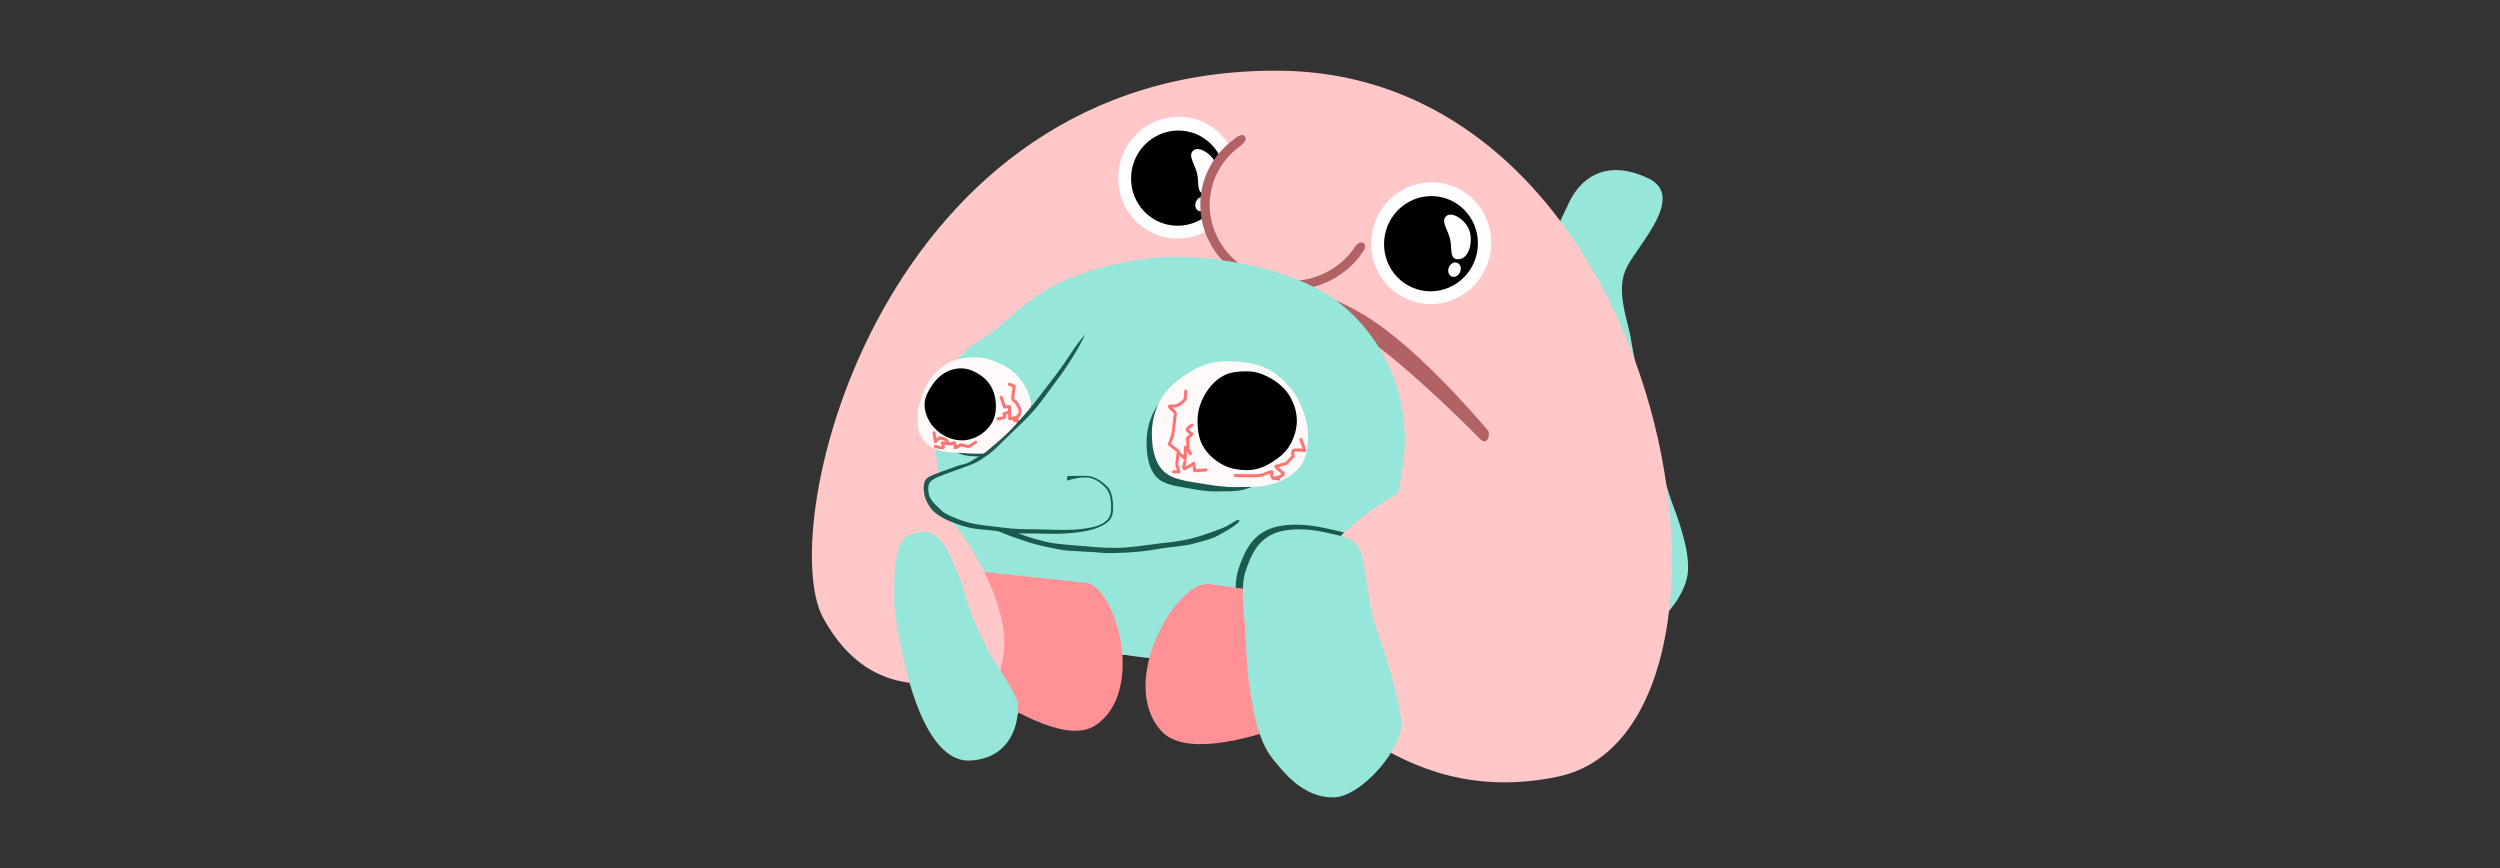<?xml version="1.0" encoding="UTF-8" standalone="no"?>
<svg
   xmlns:osb="http://www.openswatchbook.org/uri/2009/osb"
   xmlns:dc="http://purl.org/dc/elements/1.1/"
   xmlns:cc="http://creativecommons.org/ns#"
   xmlns:rdf="http://www.w3.org/1999/02/22-rdf-syntax-ns#"
   xmlns:svg="http://www.w3.org/2000/svg"
   xmlns="http://www.w3.org/2000/svg"
   xmlns:sodipodi="http://sodipodi.sourceforge.net/DTD/sodipodi-0.dtd"
   xmlns:inkscape="http://www.inkscape.org/namespaces/inkscape"
   width="1440"
   height="500"
   viewBox="0 0 1440 500"
   version="1.1"
   id="svg871"
   sodipodi:docname="hugofdeath.svg"
   inkscape:version="0.92.3 (2405546, 2018-03-11)"
   inkscape:export-filename="/home/ash/Downloads/jeffail2.png"
   inkscape:export-xdpi="384"
   inkscape:export-ydpi="384">
  <rect x="0" y="0" width="1440" height="500" fill="#333333" stroke="none"/>
  <sodipodi:namedview
     pagecolor="#ffffff"
     bordercolor="#000000"
     borderopacity="1"
     objecttolerance="10"
     gridtolerance="10"
     guidetolerance="10"
     inkscape:pageopacity="0"
     inkscape:pageshadow="2"
     inkscape:window-width="2560"
     inkscape:window-height="1376"
     id="namedview873"
     showgrid="false"
     inkscape:zoom="0.45185472"
     inkscape:cx="862.55706"
     inkscape:cy="404.49881"
     inkscape:window-x="2560"
     inkscape:window-y="27"
     inkscape:window-maximized="1"
     inkscape:current-layer="svg871"
     inkscape:pagecheckerboard="false"
     showguides="false"
     inkscape:snap-nodes="false" />
  <defs
     id="defs865">
    <inkscape:perspective
       sodipodi:type="inkscape:persp3d"
       inkscape:vp_x="0 : 44.5 : 1"
       inkscape:vp_y="0 : 1000 : 0"
       inkscape:vp_z="203 : 44.5 : 1"
       inkscape:persp3d-origin="101.5 : 29.666667 : 1"
       id="perspective955" />
    <linearGradient
       id="linearGradient1080"
       osb:paint="solid">
      <stop
         style="stop-color:#ffffff;stop-opacity:1;"
         offset="0"
         id="stop1078" />
    </linearGradient>
  </defs>
  <circle
     cy="455.916"
     cx="151.396"
     id="circle1151"
     style="opacity:1;fill:#c0a07f;fill-opacity:1;stroke:none;stroke-width:1.088;stroke-linecap:round;stroke-linejoin:miter;stroke-miterlimit:4;stroke-dasharray:none;stroke-dashoffset:0;stroke-opacity:1;paint-order:normal"
     r="0" />
  <g
     inkscape:export-ydpi="201.99107"
     inkscape:export-xdpi="201.99107"
     inkscape:export-filename="/home/ash/Downloads/barrymoji.png"
     style="fill:#cb9d6c;fill-opacity:1"
     transform="matrix(-1.973,0,0,1.973,649.214,257.752)"
     id="g4717" />
  <g
     style="fill:#28bbbb;fill-opacity:1"
     transform="matrix(1.052,0,0,1.197,87.606,477.932)"
     id="g1842" />
  <g
     id="g1945"
     transform="matrix(1.052,0,0,1.197,89.728,563.492)"
     style="fill:#28bbbb;fill-opacity:1" />
  <g
     transform="translate(72.681,396.697)"
     id="g4087"
     style="stroke:#ffffff;stroke-opacity:1" />
  <g
     style="stroke:#ffffff;stroke-opacity:1"
     transform="translate(71.775,396.697)"
     id="g4095" />
  <g
     id="g1514"
     transform="translate(-1.3146298e-5)">
    <path
       sodipodi:nodetypes="czzzzzzzzzzsczzc"
       inkscape:connector-curvature="0"
       id="path14219"
       d="m 795.513,384.022 c 24.197,3.498 61.241,-10.286 74.434,-20.02 13.193,-9.733 25.866,-16.692 36.397,-25.762 10.532,-9.07 17.991,-22.25 19.054,-34.221 1.063,-11.971 -1.973,-19.002 -10.934,-27.834 -8.961,-8.832 -23.671,-18.254 -41.441,-39.309 -17.77,-21.055 -26.625,-42.055 -33.657,-58.269 -7.032,-16.214 -7.878,-34.377 -6.226,-47.097 1.652,-12.72 13.204,-37 -1.832,-42.505 -15.037,-5.505 -42.403,2.716 -46.22,16.699 -3.817,13.983 -3.817,32.141 -4.42,46.687 -0.603,14.545 12.667,21.707 17.368,35.133 9.403,26.854 13.089,64.173 13.392,86.647 -0.96,23.927 -35.295,27.28 -34.467,51.192 0.827,23.912 -5.645,55.161 18.552,58.658 z"
       style="fill:#000000;fill-opacity:1;stroke:none;stroke-width:4.77;stroke-linecap:butt;stroke-linejoin:miter;stroke-miterlimit:4;stroke-dasharray:none;stroke-opacity:1" />
    <path
       style="fill:#96e6d9;fill-opacity:1;stroke:none;stroke-width:4.685;stroke-linecap:butt;stroke-linejoin:miter;stroke-miterlimit:4;stroke-dasharray:none;stroke-opacity:1"
       d="m 799.476,383.833 c 23.569,3.464 59.651,-10.186 72.502,-19.826 12.85,-9.639 25.194,-16.53 35.452,-25.512 10.258,-8.982 17.523,-22.034 18.559,-33.889 1.036,-11.855 -1.921,-18.817 -10.649,-27.563 -8.728,-8.746 -23.057,-18.077 -40.365,-38.927 -17.309,-20.851 -31.042,-40.827 -37.892,-56.884 -6.85,-16.057 -7.942,-36.504 -6.333,-49.101 1.609,-12.597 11.786,-36.641 -0.172,-41.272 -11.957,-4.632 -37.538,3.51 -41.256,17.357 -3.718,13.847 -3.717,31.83 -4.305,46.234 -0.587,14.404 12.338,21.496 16.917,34.792 9.159,26.593 12.75,63.55 13.044,85.806 -0.935,23.695 -34.378,27.016 -33.572,50.696 0.806,23.68 -5.498,54.625 18.071,58.089 z"
       id="path14221"
       inkscape:connector-curvature="0"
       sodipodi:nodetypes="czzzzzzzzzzsczzc" />
    <path
       sodipodi:nodetypes="zzzzzzzzzzzsczz"
       inkscape:connector-curvature="0"
       id="path14223"
       d="m 869.391,386.268 c 22.646,7.392 24.628,3.893 38.921,-3.44 14.293,-7.332 27.623,-12.04 39.25,-19.162 11.627,-7.122 20.991,-18.76 24.013,-30.271 3.022,-11.51 -3.411,-30.466 -8.053,-42.768 -4.642,-12.302 -8.909,-29.99 -12.788,-43.802 -3.879,-13.811 -9.454,-39.926 -11.287,-51.388 -1.833,-11.462 -9.345,-28.376 -2.181,-41.959 7.165,-13.583 33.604,-40.413 12.229,-50.733 -21.375,-10.32 -37.817,-3.195 -46.018,14.49 -8.201,17.685 -15.536,31.576 -19.284,48.349 -3.748,16.773 9.368,21.637 11.638,35.515 4.539,27.758 10.667,58.572 7.201,80.559 -4.92,23.197 -38.445,20.826 -41.647,44.302 -3.203,23.476 -14.639,52.914 8.007,60.306 z"
       style="fill:#96e6d9;fill-opacity:1;stroke:none;stroke-width:4.685;stroke-linecap:butt;stroke-linejoin:miter;stroke-miterlimit:4;stroke-dasharray:none;stroke-opacity:1" />
    <path
       sodipodi:nodetypes="zszzczz"
       inkscape:connector-curvature="0"
       id="path14225"
       d="m 474.261,356.167 c 28.97,52.454 73.759,35.445 93.362,33.949 15.855,-1.21 42.712,-13.759 78.078,-12.959 35.366,0.8 50.677,6.315 81.069,9.353 30.392,3.038 74.621,80.775 170.5,60.863 C 1023.969,420.731 965.921,42.466 736.813,40.726 507.704,38.986 445.291,303.714 474.261,356.167 Z"
       style="fill:#ffc7c7;fill-opacity:1;fill-rule:evenodd;stroke:none;stroke-width:1.74"
       inkscape:export-filename="/home/ash/Downloads/gopher_benthos.png"
       inkscape:export-xdpi="173.51286"
       inkscape:export-ydpi="173.51286" />
    <g
       id="g14249"
       transform="matrix(6.423,1.68,-1.68,6.423,815.255,-757.625)">
      <path
         sodipodi:nodetypes="cszzzzzszszc"
         inkscape:connector-curvature="0"
         id="path14227"
         d="m 8.104,142.942 c 0.216,-0.146 6.948,-5.634 13.009,-5.746 4.112,-0.076 7.56,-0.514 12.552,1.551 4.992,2.065 10.614,6.11 10.76,6.2 0.146,0.089 0.244,0.598 0.138,0.825 -0.106,0.227 -0.448,0.159 -0.571,0.078 -0.123,-0.081 -6.247,-3.714 -10.485,-5.467 -4.238,-1.753 -7.875,-1.547 -12.552,-1.551 -6.063,-0.007 -12.191,5.028 -12.387,5.063 -0.196,0.041 -0.663,0.175 -0.783,-0.107 -0.1,-0.234 0.102,-0.699 0.318,-0.845 z"
         style="opacity:1;fill:#b06264;fill-opacity:1;stroke:none;stroke-width:0.245;stroke-linecap:round;stroke-miterlimit:4;stroke-dasharray:none;stroke-opacity:1" />
      <path
         style="opacity:1;fill:#fffefe;fill-opacity:1;stroke:none;stroke-width:0.911;stroke-linecap:round;stroke-miterlimit:4;stroke-dasharray:none;stroke-opacity:1"
         d="m 18.071,130.451 a 5.199,5.285 0.129 0 1 -5.133,5.352 5.199,5.285 0.129 0 1 -5.265,-5.217 5.199,5.285 0.129 0 1 5.133,-5.352 5.199,5.285 0.129 0 1 5.265,5.217 z"
         id="path14229"
         inkscape:connector-curvature="0" />
      <path
         style="fill:#000000;fill-opacity:1;stroke:none;stroke-width:1.073;stroke-miterlimit:4;stroke-dasharray:none;stroke-opacity:1"
         d="m 13.108,134.693 c -2.242,0.137 -4.168,-1.598 -4.305,-3.876 -0.137,-2.278 1.569,-4.238 3.81,-4.379 2.241,-0.141 4.171,1.591 4.311,3.875 0.133,2.285 -1.575,4.242 -3.817,4.379 z"
         id="path14231"
         inkscape:connector-curvature="0"
         sodipodi:nodetypes="ssscs"
         inkscape:export-filename="/home/ash/Downloads/benthos.png"
         inkscape:export-xdpi="250.44547"
         inkscape:export-ydpi="250.44547" />
      <path
         style="fill:#ffffff;fill-opacity:1;stroke:none;stroke-width:0.592px;stroke-linecap:butt;stroke-linejoin:miter;stroke-opacity:1"
         d="m 13.554,127.894 c 0.391,-0.536 1.813,-0.06 2.311,0.831 0.498,0.891 0.494,2.26 -0.332,2.536 -0.825,0.276 -0.765,-0.799 -1.198,-1.557 -0.433,-0.758 -1.173,-1.274 -0.782,-1.81 z"
         id="path14233"
         inkscape:connector-curvature="0"
         sodipodi:nodetypes="zzzzz" />
      <ellipse
         style="opacity:1;fill:#ffffff;fill-opacity:1;stroke:none;stroke-width:2.682;stroke-linecap:round;stroke-linejoin:miter;stroke-miterlimit:4;stroke-dasharray:none;stroke-dashoffset:0;stroke-opacity:1"
         id="ellipse14235"
         cx="26.213"
         cy="131.075"
         rx="0.528"
         ry="0.641"
         transform="matrix(0.998,0.059,-0.082,0.997,0,0)" />
      <path
         inkscape:connector-curvature="0"
         id="path14237"
         d="m 29.828,130.043 a 6.753,7.109 85.955 0 1 -6.66,7.195 6.753,7.109 85.955 0 1 -7.527,-6.273 6.753,7.109 85.955 0 1 6.648,-7.205 6.753,7.109 85.955 0 1 7.538,6.261"
         style="fill:#ffc7c7;fill-opacity:1;stroke:none;stroke-width:0.247" />
      <path
         sodipodi:nodetypes="cccczcccczc"
         inkscape:connector-curvature="0"
         id="path14239"
         d="m 29.236,132.43 c -0.833,2.48 -3.195,4.353 -6.087,4.54 -3.76,0.244 -6.994,-2.452 -7.227,-6.024 -0.106,-1.629 0.431,-3.16 1.404,-4.366 0,0 0.612,-0.692 0.242,-0.986 -0.37,-0.294 -0.898,0.53 -0.898,0.53 -1.083,1.349 -1.68,3.057 -1.561,4.876 0.262,3.997 3.882,7.014 8.09,6.741 3.242,-0.21 5.888,-2.312 6.817,-5.093 0,0 0.218,-0.57 -0.164,-0.707 -0.382,-0.137 -0.616,0.488 -0.616,0.488 z"
         style="fill:#b06264;fill-opacity:1;stroke:none;stroke-width:0.265" />
      <path
         inkscape:connector-curvature="0"
         id="path14241"
         d="m 40.745,130.4 a 5.199,5.285 0.129 0 1 -5.133,5.352 5.199,5.285 0.129 0 1 -5.265,-5.217 5.199,5.285 0.129 0 1 5.133,-5.352 5.199,5.285 0.129 0 1 5.265,5.217 z"
         style="opacity:1;fill:#fffefe;fill-opacity:1;stroke:none;stroke-width:0.911;stroke-linecap:round;stroke-miterlimit:4;stroke-dasharray:none;stroke-opacity:1" />
      <path
         inkscape:export-ydpi="250.44547"
         inkscape:export-xdpi="250.44547"
         inkscape:export-filename="/home/ash/Downloads/benthos.png"
         sodipodi:nodetypes="ssscs"
         inkscape:connector-curvature="0"
         id="path14243"
         d="m 35.782,134.642 c -2.242,0.137 -4.168,-1.598 -4.305,-3.876 -0.137,-2.278 1.569,-4.238 3.81,-4.379 2.241,-0.141 4.171,1.591 4.311,3.875 0.133,2.285 -1.575,4.242 -3.817,4.379 z"
         style="fill:#000000;fill-opacity:1;stroke:none;stroke-width:1.073;stroke-miterlimit:4;stroke-dasharray:none;stroke-opacity:1" />
      <path
         sodipodi:nodetypes="zzzzz"
         inkscape:connector-curvature="0"
         id="path14245"
         d="m 36.228,127.842 c 0.391,-0.536 1.813,-0.06 2.311,0.831 0.498,0.891 0.494,2.26 -0.332,2.536 -0.825,0.276 -0.765,-0.799 -1.198,-1.557 -0.433,-0.758 -1.173,-1.274 -0.782,-1.81 z"
         style="fill:#ffffff;fill-opacity:1;stroke:none;stroke-width:0.592px;stroke-linecap:butt;stroke-linejoin:miter;stroke-opacity:1" />
      <ellipse
         transform="matrix(0.998,0.059,-0.082,0.997,0,0)"
         ry="0.641"
         rx="0.528"
         cy="129.687"
         cx="48.813"
         id="ellipse14247"
         style="opacity:1;fill:#ffffff;fill-opacity:1;stroke:none;stroke-width:2.682;stroke-linecap:round;stroke-linejoin:miter;stroke-miterlimit:4;stroke-dasharray:none;stroke-dashoffset:0;stroke-opacity:1" />
    </g>
    <path
       style="fill:#96e6d9;fill-opacity:1;stroke:none;stroke-width:4.705;stroke-linecap:butt;stroke-linejoin:miter;stroke-miterlimit:4;stroke-dasharray:none;stroke-opacity:1"
       d="m 563.852,341.884 c -1.885,-13.856 2.86,-74.329 15.764,-89.044 12.904,-14.715 24.603,-17.594 40.815,-14.379 16.212,3.215 23.233,20.378 24.992,34.875 1.758,14.497 -0.731,25.939 -3.759,38.189 -3.027,12.25 -14.129,36.498 -22.162,50.889 -8.033,14.391 -24.024,37.882 -34.728,50.617 -10.703,12.735 -6.66,-2.056 -17.634,3.681"
       id="path14251"
       inkscape:connector-curvature="0"
       sodipodi:nodetypes="czzzzzzc" />
    <path
       sodipodi:nodetypes="sszzsszsssscszzszssss"
       style="opacity:1;fill:#96e6d9;fill-opacity:1;stroke:none;stroke-width:4.705;stroke-linecap:round;stroke-miterlimit:4;stroke-dasharray:none;stroke-opacity:1"
       d="m 802.686,217.307 c 5.06,13.121 7.672,30 6.158,44.209 -1.232,11.571 -3.755,26.538 -7.511,37.764 -3.756,11.226 -6.923,19.006 -12.46,30.028 -5.537,11.023 -15.569,22.324 -21.706,27.623 -13.486,11.643 -30.431,17.252 -47.2,20.274 -14.655,2.641 -25.322,3.482 -42.79,2.857 -17.468,-0.625 -34.471,-3.021 -50.622,-7.811 -9.747,-2.891 -22.776,-7.836 -32.111,-13.708 -7.359,-4.629 -16.707,-9.107 -22.868,-14.945 -6.319,-5.988 -13.826,-10.692 -18.093,-17.759 -8.021,-13.283 -10.215,-30 -11.068,-44.72 -2.852,-16.507 -5.845,-28.05 -3.83,-45.205 0.712,-6.06 0.962,-10.527 3.932,-16.755 2.97,-6.228 8.528,-12.004 13.325,-16.819 4.797,-4.815 13.669,-9.023 19.572,-14.053 4.714,-4.016 13.496,-12.725 26.302,-20.873 12.806,-8.149 44.07,-18.844 73.039,-19.483 13.491,-0.298 37.399,1.605 60.813,8.999 14.659,4.63 28.619,10.569 41.273,22.079 10.533,9.581 19.585,22.061 25.846,38.298 z"
       id="path14253"
       inkscape:connector-curvature="0"
       inkscape:export-filename="/home/ash/Downloads/swag.png"
       inkscape:export-xdpi="225.4285"
       inkscape:export-ydpi="225.4285" />
    <path
       inkscape:export-ydpi="225.4285"
       inkscape:export-xdpi="225.4285"
       inkscape:export-filename="/home/ash/Downloads/swag.png"
       sodipodi:nodetypes="ccssssssssssssc"
       inkscape:connector-curvature="0"
       id="path14255"
       d="m 596.756,244.623 c 0,4.839 -1.301,9.374 -3.571,13.273 -6.139,4.993 -17.333,5.926 -27.363,5.149 -3.516,-0.272 -7.339,-0.165 -10.132,-0.823 -3.719,-0.877 -6.521,-2.432 -7.668,-3.649 -4.466,-4.735 -4.184,-8.316 -4.184,-13.438 0,-2.827 1.058,-5.755 1.88,-8.308 1.087,-3.376 2.426,-6.763 4.682,-9.392 2.519,-2.936 5.16,-5.515 8.734,-7.117 3.284,-1.471 7.435,-2.085 11.266,-2.085 3.834,0 7.374,1.024 10.661,2.498 2.676,1.2 5.218,2.629 7.332,4.607 2.806,2.625 5.038,5.857 6.488,9.486 1.211,3.029 1.876,6.336 1.876,9.798 z"
       style="opacity:1;fill:#1c594f;fill-opacity:1;stroke:none;stroke-width:1.638;stroke-linecap:butt;stroke-linejoin:miter;stroke-miterlimit:4;stroke-dasharray:none;stroke-dashoffset:0;stroke-opacity:1" />
    <path
       style="opacity:1;fill:#fff9f9;fill-opacity:1;stroke:none;stroke-width:2.03;stroke-linecap:butt;stroke-linejoin:miter;stroke-miterlimit:4;stroke-dasharray:none;stroke-dashoffset:0;stroke-opacity:1"
       d="m 594.538,238.352 c 0,5.961 -1.622,11.548 -4.455,16.352 -7.658,6.152 -21.62,7.3 -34.132,6.344 -4.386,-0.335 -9.154,-0.203 -12.638,-1.014 -4.639,-1.081 -8.134,-2.996 -9.565,-4.495 -5.571,-5.833 -5.219,-10.245 -5.219,-16.555 0,-3.483 1.319,-7.09 2.344,-10.235 1.356,-4.16 3.026,-8.332 5.84,-11.571 3.142,-3.617 6.436,-6.795 10.895,-8.768 4.097,-1.813 9.274,-2.568 14.053,-2.568 4.782,0 9.198,1.262 13.297,3.078 3.338,1.478 6.508,3.239 9.145,5.675 3.499,3.234 6.284,7.215 8.093,11.687 1.51,3.732 2.341,7.806 2.341,12.071 z"
       id="path14257"
       inkscape:connector-curvature="0"
       sodipodi:nodetypes="ccssssssssssssc"
       inkscape:export-filename="/home/ash/Downloads/swag.png"
       inkscape:export-xdpi="225.4285"
       inkscape:export-ydpi="225.4285" />
    <path
       style="fill:none;stroke:#ff7373;stroke-width:1.757px;stroke-linecap:round;stroke-linejoin:round;stroke-opacity:1"
       d="m 586.607,249.346 -0.172,-6.873 -2.234,-0.344 c 0,0 3.952,-3.608 3.436,-5.67 -0.515,-2.062 -2.577,-4.983 -2.577,-4.983 0,0 -2.062,-0.859 -1.718,-2.921 0.344,-2.062 0.859,-6.013 0.859,-6.013 l -2.749,-1.203"
       id="path14313"
       inkscape:connector-curvature="0" />
    <path
       style="fill:none;stroke:#ff7373;stroke-width:1.757px;stroke-linecap:round;stroke-linejoin:round;stroke-opacity:1"
       d="m 586.092,240.24 -4.467,1.031 -0.172,-7.044 -2.921,0.172 c 0,0 -1.89,-6.185 -1.89,-5.498"
       id="path14315"
       inkscape:connector-curvature="0" />
    <path
       style="fill:none;stroke:#ff7373;stroke-width:1.757px;stroke-linecap:round;stroke-linejoin:round;stroke-opacity:1"
       d="m 580.766,237.491 -2.577,0.859 c 0,0 1.203,2.062 0,2.234 -1.203,0.172 -3.264,0.687 -3.264,0.687"
       id="path14317"
       inkscape:connector-curvature="0" />
    <path
       style="fill:none;stroke:#ff7373;stroke-width:1.757px;stroke-linecap:round;stroke-linejoin:round;stroke-opacity:1"
       d="m 561.991,254.726 c 0,0 -2.855,1.779 -3.542,2.295 -0.687,0.515 -4.929,-0.837 -4.929,-0.837 l -3.261,1.795 c 0,0 -0.137,-3.62 -0.996,-2.933 -0.859,0.687 -2.959,1.433 -3.646,-0.628 -0.687,-2.062 -4.641,-2.164 -4.641,-2.164 l -2.207,2.195 -0.746,-5.162"
       id="path14321"
       inkscape:connector-curvature="0"
       sodipodi:nodetypes="ccccscccc" />
    <path
       sodipodi:nodetypes="cssscsssc"
       inkscape:connector-curvature="0"
       id="path14259"
       d="m 570.653,244.62 c -3.379,4.902 -8.709,8.127 -14.178,8.872 -4.841,0.661 -10.181,-0.739 -14.521,-3.731 -5.8,-3.997 -9.488,-10.496 -9.402,-17.047 0.051,-3.889 2.277,-7.862 4.65,-11.305 4.348,-6.309 10.986,-9.838 18.107,-9.136 3.311,0.326 6.778,1.996 9.711,4.017 4.817,3.319 7.506,8.252 8.315,13.614 0.743,4.926 0.368,10.289 -2.682,14.715 z"
       style="opacity:1;fill:#000000;fill-opacity:1;stroke:none;stroke-width:11.214;stroke-linecap:round;stroke-linejoin:miter;stroke-miterlimit:4;stroke-dasharray:none;stroke-dashoffset:0;stroke-opacity:1" />
    <path
       inkscape:export-ydpi="225.4285"
       inkscape:export-xdpi="225.4285"
       inkscape:export-filename="/home/ash/Downloads/swag.png"
       style="opacity:1;fill:#1c594f;fill-opacity:1;stroke:none;stroke-width:1.632;stroke-linecap:butt;stroke-linejoin:miter;stroke-miterlimit:4;stroke-dasharray:none;stroke-dashoffset:0;stroke-opacity:1"
       d="m 735.457,255.671 c 0,6.943 -0.856,13.707 -5.044,18.128 -4.188,4.42 -8.634,6.923 -14.85,8.407 -4.42,1.055 -10.571,0.746 -15.325,0.845 -5.036,0.105 -10.415,-0.877 -15.278,-1.74 -7.534,-1.338 -14.834,-2.087 -19.116,-6.845 -4.282,-4.758 -5.428,-12.362 -5.428,-19.711 0,-6.237 1.44,-12.122 4.017,-17.309 2.512,-5.057 6.31,-8.943 10.704,-12.356 4.23,-3.286 8.699,-6.103 14.104,-7.435 2.532,-0.624 5.588,-0.764 8.338,-0.764 5.969,0 12.331,0.965 17.356,3.411 4.747,2.311 8.634,6.349 11.892,10.395 3.055,3.793 5.033,8.398 6.534,13.015 1.159,3.566 2.096,7.891 2.096,11.961 z"
       id="path14261"
       inkscape:connector-curvature="0"
       sodipodi:nodetypes="szssszsssssssss" />
    <path
       sodipodi:nodetypes="szssszsssssssss"
       inkscape:connector-curvature="0"
       id="path14263"
       d="m 753.437,250.588 c 0,7.599 -1.026,15.003 -6.048,19.84 -5.021,4.838 -10.352,7.577 -17.805,9.201 -5.3,1.155 -12.674,0.816 -18.374,0.925 -6.038,0.115 -12.487,-0.959 -18.318,-1.905 -9.033,-1.465 -17.786,-2.284 -22.92,-7.492 -5.134,-5.207 -6.508,-13.53 -6.508,-21.573 0,-6.826 1.726,-13.267 4.816,-18.945 3.012,-5.535 7.565,-9.788 12.834,-13.524 5.072,-3.597 10.43,-6.679 16.91,-8.138 3.036,-0.683 6.7,-0.836 9.998,-0.836 7.156,0 14.784,1.056 20.809,3.733 5.692,2.529 10.352,6.949 14.259,11.377 3.662,4.151 6.035,9.192 7.834,14.245 1.39,3.903 2.513,8.636 2.513,13.091 z"
       style="opacity:1;fill:#fff9f9;fill-opacity:1;stroke:none;stroke-width:1.87;stroke-linecap:butt;stroke-linejoin:miter;stroke-miterlimit:4;stroke-dasharray:none;stroke-dashoffset:0;stroke-opacity:1"
       inkscape:export-filename="/home/ash/Downloads/swag.png"
       inkscape:export-xdpi="225.4285"
       inkscape:export-ydpi="225.4285" />
    <path
       sodipodi:nodetypes="ssscssssscsss"
       inkscape:connector-curvature="0"
       id="path14265"
       d="m 746.992,242.342 c 0,5.148 -1.659,9.976 -4.049,14.143 -2.326,4.054 -6.205,7.189 -10.154,9.672 -4.383,2.757 -8.988,4.645 -14.549,4.645 -4.245,0 -8.857,-0.734 -12.476,-2.401 -4.779,-2.201 -9.136,-5.785 -12.044,-10.114 -3.042,-4.529 -3.94,-10.078 -3.94,-15.944 0,-4.136 0.883,-8.065 2.469,-11.611 2.69,-6.012 6.992,-11.609 12.864,-14.546 3.827,-1.914 8.558,-2.303 13.127,-2.303 4.925,0 8.974,1.446 13.014,3.647 4.932,2.688 9.565,6.597 12.184,11.571 2.083,3.955 3.554,8.461 3.554,13.242 z"
       style="opacity:1;fill:#000000;fill-opacity:1;stroke:none;stroke-width:15.702;stroke-linecap:round;stroke-linejoin:miter;stroke-miterlimit:4;stroke-dasharray:none;stroke-dashoffset:0;stroke-opacity:1" />
    <path
       style="fill:#1c594f;fill-opacity:1;stroke:none;stroke-width:3.137px;stroke-linecap:butt;stroke-linejoin:miter;stroke-opacity:1"
       d="m 559.752,291.117 c 2.648,-1.599 1.895,2.896 4.705,4.705 2.81,1.81 6.074,4.764 9.606,6.665 3.532,1.901 7.004,2.346 11.567,4.313 4.563,1.967 13,4.485 18.093,5.556 5.093,1.071 13.258,1.628 19.678,2.135 6.42,0.507 10.51,1.068 19.095,1.083 8.586,0.016 17.696,-1.665 25.08,-2.501 7.384,-0.836 11.866,-1.258 18.036,-2.745 6.17,-1.486 14.14,-4.427 18.82,-6.273 4.68,-1.846 8.638,-5.694 9.41,-4.313 0.772,1.381 -7.585,6.145 -11.975,8.582 -4.39,2.437 -8.188,3.055 -13.706,4.651 -5.518,1.596 -12.252,1.862 -18.526,2.843 -6.274,0.98 -9.501,1.605 -15.536,2.104 -6.035,0.499 -16.165,0.984 -19.559,0.474 -3.394,-0.51 -19.175,-0.964 -22.55,-1.571 -3.376,-0.607 -12.606,-2.182 -20.399,-4.777 -7.792,-2.595 -19.873,-6.405 -24.192,-11.031 -4.319,-4.626 -10.294,-8.301 -7.646,-9.9 z"
       id="path14267"
       inkscape:connector-curvature="0"
       sodipodi:nodetypes="czzzzzzzzzzzzzzzzzzzc" />
    <path
       sodipodi:nodetypes="czzzzzcc"
       inkscape:connector-curvature="0"
       id="path14269"
       d="m 715.58,395.768 c -1.697,-11.554 -1.694,-23.428 -2.537,-34.661 -0.844,-11.233 -2.841,-24.092 0.423,-33.611 3.264,-9.519 6.898,-17.509 16.069,-22.057 9.171,-4.548 23.354,-3.574 32.983,-1.4 9.629,2.174 19.468,3.133 22.412,12.254 2.944,9.121 4.67,33.281 9.097,45.345 z"
       style="fill:#1c594f;fill-opacity:1;stroke:none;stroke-width:5.012;stroke-linecap:round;stroke-linejoin:miter;stroke-miterlimit:4;stroke-dasharray:none;stroke-opacity:1" />
    <path
       style="fill:#ff9197;fill-opacity:1;fill-rule:evenodd;stroke:none;stroke-width:2.885"
       d="m 813.226,352.865 -116.584,-16.491 c -18.863,-2.668 -53.326,56.703 -27.633,84.744 25.693,28.04 135.458,-31.414 135.458,-31.414 11.262,-14.852 18.172,-35.507 8.759,-36.838 z"
       id="path14271"
       inkscape:connector-curvature="0"
       sodipodi:nodetypes="sszss"
       inkscape:export-filename="/home/ash/Downloads/gopher_benthos.png"
       inkscape:export-xdpi="173.51286"
       inkscape:export-ydpi="173.51286" />
    <path
       style="fill:#ffc7c7;fill-opacity:1;stroke:none;stroke-width:1.724px;stroke-linecap:butt;stroke-linejoin:miter;stroke-opacity:1"
       d="m 878.096,268.209 c 44.667,18.821 22.312,73.754 -2.493,104.699 -24.805,30.946 -93.336,99.569 -130.874,28.668 -37.538,-70.901 88.7,-152.188 133.367,-133.367 z"
       id="path14273"
       inkscape:connector-curvature="0"
       sodipodi:nodetypes="zzzz"
       inkscape:export-filename="/home/ash/Downloads/gopher_benthos.png"
       inkscape:export-xdpi="173.51286"
       inkscape:export-ydpi="173.51286" />
    <path
       style="fill:#96e6d9;fill-opacity:1;stroke:none;stroke-width:4.705;stroke-linecap:round;stroke-linejoin:miter;stroke-miterlimit:4;stroke-dasharray:none;stroke-opacity:1"
       d="m 807.108,415.955 c 1.119,15.194 -22.817,42.522 -38.168,43.291 -18.612,0.932 -30.705,-16.084 -35.107,-21.224 -10.342,-12.074 -12.773,-33.515 -14.35,-44.466 -1.578,-10.951 -1.575,-22.205 -2.359,-32.851 -0.784,-10.647 -2.641,-22.834 0.393,-31.856 3.034,-9.022 6.414,-16.595 14.94,-20.906 8.527,-4.31 21.714,-3.388 30.666,-1.327 8.953,2.06 18.101,2.969 20.838,11.614 2.737,8.645 4.342,31.544 8.458,42.977 4.116,11.434 13.57,39.554 14.689,54.748 z"
       id="path14275"
       inkscape:connector-curvature="0"
       sodipodi:nodetypes="zsszzzzzzzz" />
    <path
       sodipodi:nodetypes="sszss"
       inkscape:connector-curvature="0"
       id="path14277"
       d="m 516.929,324.256 108.249,11.362 c 17.515,1.838 35.102,62.812 5.771,82.195 -29.33,19.383 -114.429,-58.557 -114.429,-58.557 -6.768,-15.846 -8.331,-35.918 0.409,-35 z"
       style="fill:#ff9197;fill-opacity:1;fill-rule:evenodd;stroke:none;stroke-width:3.74"
       inkscape:export-filename="/home/ash/Downloads/gopher_benthos.png"
       inkscape:export-xdpi="173.51286"
       inkscape:export-ydpi="173.51286" />
    <path
       sodipodi:nodetypes="zzzz"
       inkscape:connector-curvature="0"
       id="path14279"
       d="m 578.488,371.885 c -2.061,41.468 -33.995,33.729 -54.058,19.073 -20.062,-14.655 -66.847,-58.56 -36.897,-104.549 29.95,-45.99 93.016,44.008 90.954,85.476 z"
       style="fill:#ffc7c7;fill-opacity:1;stroke:none;stroke-width:1.177px;stroke-linecap:butt;stroke-linejoin:miter;stroke-opacity:1"
       inkscape:export-filename="/home/ash/Downloads/gopher_benthos.png"
       inkscape:export-xdpi="173.51286"
       inkscape:export-ydpi="173.51286" />
    <path
       sodipodi:nodetypes="cssssssssssssssssssssc"
       inkscape:connector-curvature="0"
       id="path14281"
       d="m 625.001,192.722 c -5.71,6.502 -6.856,8.966 -12.279,16.983 -2.551,3.772 -6.548,8.844 -9.518,12.723 -3.284,4.288 -7.899,10.434 -11.511,14.615 -4.871,5.639 -7.213,8.362 -12.268,13.271 -2.716,2.637 -8.632,7.517 -11.296,9.808 -2.212,1.901 -5.597,3.431 -7.725,4.835 -4.447,2.936 -5.93,2.24 -9.755,3.7 -6.682,2.551 -12.494,4.217 -15.837,6.193 -2.808,1.66 -3.184,5.173 -2.443,9.675 0.498,3.024 2.807,7.697 5.423,10.081 1.457,1.328 3.841,2.929 5.892,3.995 3.775,1.963 8.62,3.766 13.477,5.045 5.136,1.352 10.478,1.43 15.849,2.077 5.407,0.651 10.523,1.533 15.147,1.533 4.877,0 10.725,0.052 16.353,0.202 6.089,0.163 12.106,-0.293 17.524,-0.993 6.677,-0.862 14.471,-3.294 17.399,-7.295 1.573,-2.15 1.856,-4.926 1.677,-8.432 -0.237,-4.643 -1.26,-8.479 -3.434,-10.614 -3.082,-3.027 -7.62,-5.949 -11.709,-6.024 -5.583,-0.102 -12.878,0.161 -12.878,0.161"
       style="fill:#1c594f;fill-opacity:1;stroke:none;stroke-width:4.705;stroke-linecap:round;stroke-linejoin:miter;stroke-miterlimit:4;stroke-dasharray:none;stroke-opacity:1" />
    <path
       sodipodi:nodetypes="zzzzzzzzzzz"
       inkscape:connector-curvature="0"
       id="path14283"
       d="m 568.947,374.5 c -1.524,-3.251 -6.234,-12.976 -9.451,-21.108 -3.217,-8.132 -4.759,-16.098 -7.508,-22.357 -2.75,-6.259 -6.899,-17.864 -12.421,-21.791 -5.522,-3.927 -9.202,-3.3 -15.001,-1.423 -5.799,1.877 -8.103,10.42 -8.86,17.224 -0.757,6.804 -0.622,15.856 -0.591,22.047 0.032,6.19 2.387,18.154 4.249,27.38 1.862,9.226 12.89,65.303 39.659,63.603 26.769,-1.7 28.148,-27.457 27.096,-33.403 -1.052,-5.947 -15.648,-26.921 -17.171,-30.172 z"
       style="fill:#96e6d9;fill-opacity:1;stroke:none;stroke-width:4.705;stroke-linecap:round;stroke-linejoin:miter;stroke-miterlimit:4;stroke-dasharray:none;stroke-opacity:1" />
    <path
       style="fill:#96e6d9;fill-opacity:1;stroke:none;stroke-width:4.705;stroke-linecap:round;stroke-linejoin:miter;stroke-miterlimit:4;stroke-dasharray:none;stroke-opacity:1"
       d="m 626.387,189.673 c -2.521,6.224 -6.836,13.79 -12.259,21.807 -2.551,3.772 -5.348,7.644 -8.318,11.523 -3.284,4.288 -6.192,8.684 -9.804,12.865 -4.871,5.639 -9.169,9.4 -14.225,14.309 -2.716,2.637 -7.385,7.379 -10.048,9.669 -2.212,1.901 -4.489,3.431 -6.616,4.835 -4.447,2.936 -8.865,4.018 -12.69,5.478 -6.682,2.551 -11.271,3.859 -14.613,5.835 -2.808,1.66 -3.624,3.706 -2.883,8.207 0.498,3.024 2.611,5.401 5.227,7.785 1.457,1.328 2.732,2.929 4.783,3.995 3.775,1.963 8.204,3.766 13.061,5.045 5.136,1.352 11.032,1.846 16.403,2.493 5.407,0.651 10.385,1.255 15.009,1.255 4.877,0 10.448,0.19 16.076,0.34 6.089,0.162 12.245,0.261 17.663,-0.438 6.677,-0.862 12.43,-2.103 15.357,-6.105 1.573,-2.15 1.603,-5.39 1.424,-8.895 -0.237,-4.643 -1.642,-7.327 -3.816,-9.462 -3.082,-3.027 -6.534,-5.141 -10.624,-5.216 -5.584,-0.102 -11.019,1.895 -11.019,1.895"
       id="path14285"
       inkscape:connector-curvature="0"
       sodipodi:nodetypes="cssssssssssssssssssssc" />
    <path
       sodipodi:nodetypes="cccccscccc"
       style="fill:none;stroke:#ff7373;stroke-width:1.757px;stroke-linecap:round;stroke-linejoin:round;stroke-opacity:1"
       d="m 676.029,271.752 3.011,0.082 -1.203,-4.467 0.859,-7.388 -5.154,-4.124 c 0,0 2.062,-5.326 2.062,-6.013 0,-0.687 1.718,-11.511 1.203,-12.371 -0.515,-0.859 -5.842,-4.124 -1.546,-3.608 4.295,0.515 7.388,-3.952 7.388,-3.952 l 0.344,-4.639"
       id="path14329"
       inkscape:connector-curvature="0" />
    <path
       style="fill:none;stroke:#ff7373;stroke-width:1.757px;stroke-linecap:round;stroke-linejoin:round;stroke-opacity:1"
       d="m 679.04,261.01 3.608,3.264 0.172,-6.701 2.921,3.78 c 0,0 -1.89,-2.749 -1.546,-4.295 0.344,-1.546 -0.344,-4.467 -0.344,-4.467 l 2.749,-2.577 c 0,0 -2.749,-1.546 -2.749,-2.577 0,-1.031 2.749,-2.577 2.749,-2.577"
       id="path14331"
       inkscape:connector-curvature="0" />
    <path
       style="fill:none;stroke:#ff7373;stroke-width:1.757px;stroke-linecap:round;stroke-linejoin:round;stroke-opacity:1"
       d="m 682.649,265.821 c 0,0 -1.546,4.467 -0.344,4.123 1.203,-0.344 5.326,-3.093 5.326,-3.093 l 0.515,4.295 6.529,-0.515"
       id="path14333"
       inkscape:connector-curvature="0" />
    <path
       sodipodi:nodetypes="cscccc"
       style="fill:none;stroke:#ff7373;stroke-width:1.757px;stroke-linecap:round;stroke-linejoin:round;stroke-opacity:1"
       d="m 736.477,276.026 c -0.835,-0.452 -1.589,-0.572 -2.284,-0.412 -2.234,0.515 -1.718,-3.952 -1.718,-3.952 0,0 -4.123,1.203 -4.811,1.718 -0.687,0.515 -1.546,0.172 -3.093,0.515 -1.546,0.344 -13.058,0 -13.058,0"
       id="path14335"
       inkscape:connector-curvature="0" />
    <path
       style="fill:none;stroke:#ff7373;stroke-width:1.757px;stroke-linecap:round;stroke-linejoin:round;stroke-opacity:1"
       d="m 734.192,275.442 c 0,0 6.185,-1.375 4.811,-2.921 -1.375,-1.546 -4.983,-3.78 -3.952,-3.952 1.031,-0.172 6.013,-1.718 6.013,-1.718 l 3.78,-4.123 c 0,0 -0.687,-2.577 0.172,-3.264 0.859,-0.687 6.529,0 6.529,0 l -2.234,-6.357"
       id="path14337"
       inkscape:connector-curvature="0" />
    <path
       sodipodi:nodetypes="cccc"
       inkscape:connector-curvature="0"
       id="path14365"
       d="m 546.141,255.532 -3.428,-0.417 c 0,0 1.385,2.669 0.182,2.841 -1.203,0.172 -4.115,-0.892 -4.115,-0.892"
       style="fill:none;stroke:#ff7373;stroke-width:1.757px;stroke-linecap:round;stroke-linejoin:round;stroke-opacity:1" />
  </g>
</svg>
